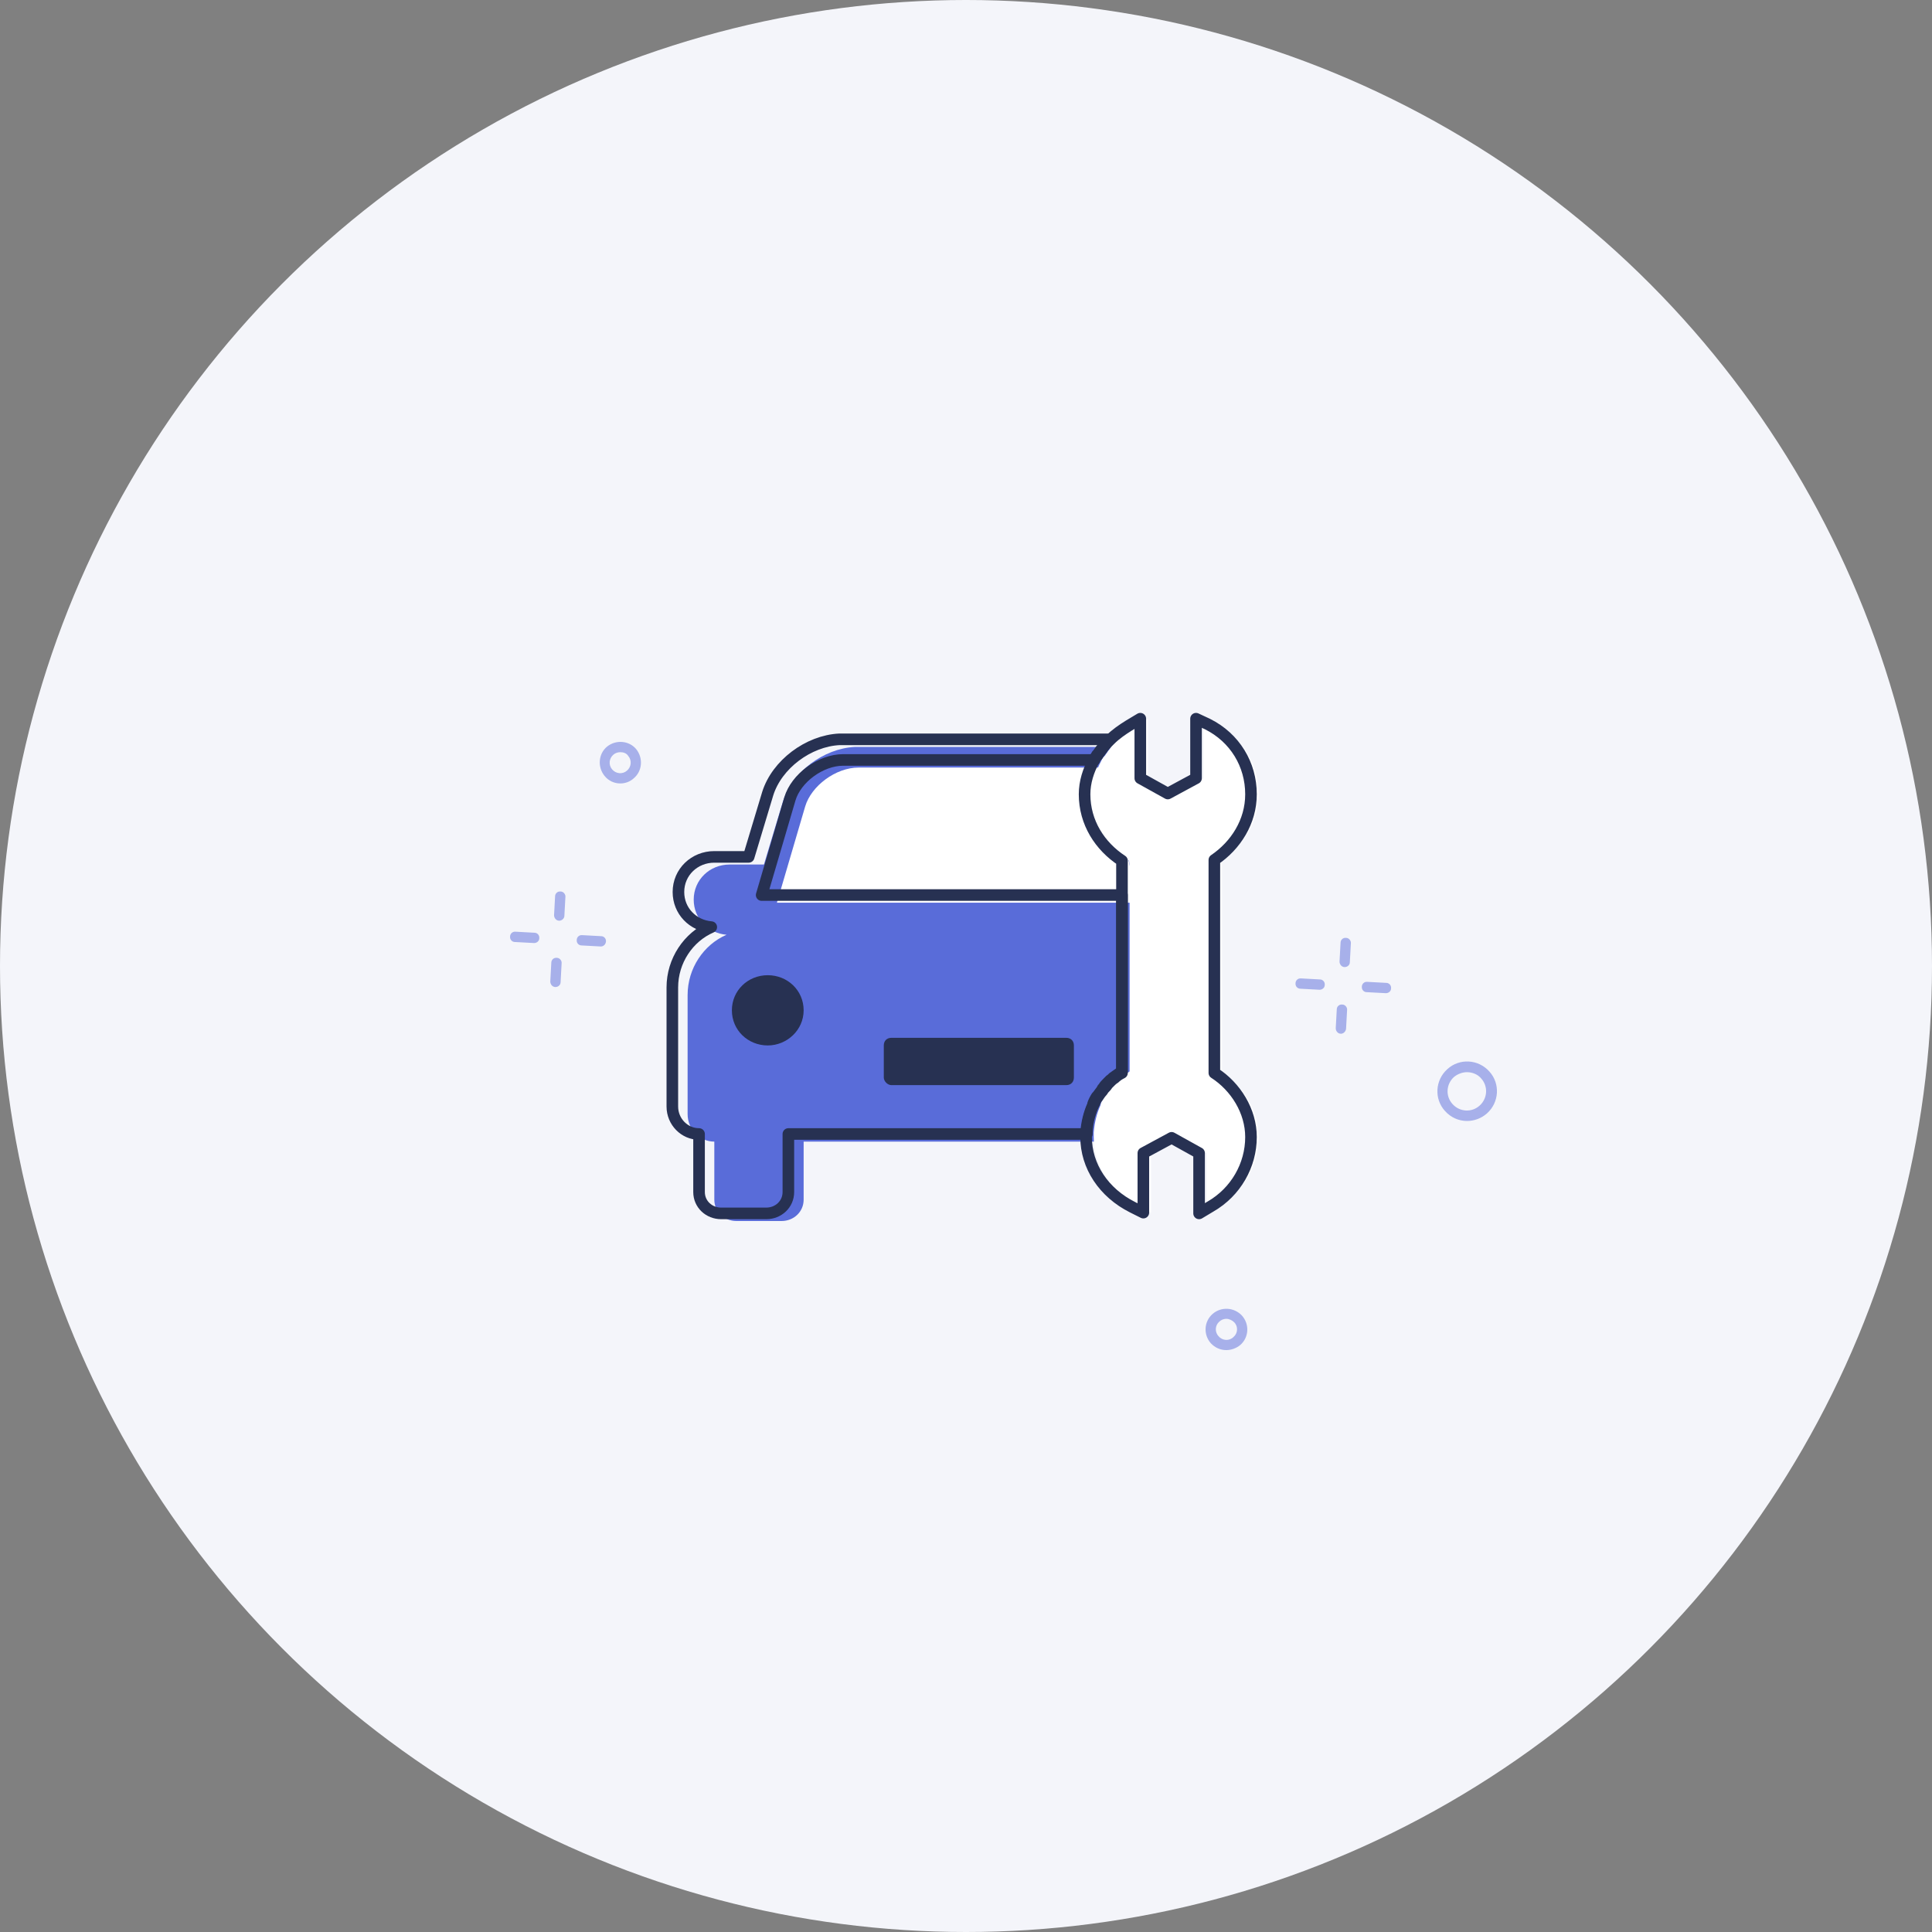 <svg width="250" height="250" viewBox="0 0 250 250" fill="none" xmlns="http://www.w3.org/2000/svg">
<rect x="0" y="0" width="250" height="250" fill="#808080" stroke="none"/>
<circle cx="125" cy="125" r="125" fill="#F4F5FA"/>
<path d="M143.504 99.421C143.603 99.125 143.801 98.927 143.9 98.73C143.9 98.73 143.9 98.631 143.998 98.631C144.097 98.433 144.295 98.236 144.394 98.038L144.492 97.939C144.887 97.445 145.184 97.05 145.579 96.655H110.609C106.559 96.853 102.509 99.915 101.324 103.669L98.854 111.868H94.409C91.84 111.868 89.766 113.843 89.766 116.412C89.766 118.881 91.643 120.758 94.014 120.956C91.05 122.24 88.976 125.302 88.976 128.76V144.17C88.976 146.146 90.556 147.726 92.433 147.726V155.234C92.433 156.815 93.717 158 95.298 158H101.126C102.707 158 103.991 156.815 103.991 155.234V147.726H142.615C142.714 146.442 143.011 145.257 143.504 144.17C143.504 144.17 143.504 144.17 143.504 144.071C143.702 143.775 143.801 143.38 143.998 143.084C143.998 142.985 144.097 142.985 144.097 142.985C144.295 142.688 144.492 142.392 144.69 142.195C144.789 142.096 144.789 141.997 144.887 141.898C145.085 141.701 145.283 141.503 145.381 141.305C145.48 141.207 145.678 141.009 145.777 140.91C145.875 140.812 146.073 140.614 146.27 140.515C146.567 140.219 146.863 140.021 147.258 139.824V116.807L143.504 99.421Z" fill="#596CD9"/>
<path d="M147.16 116.807H100.533L104.188 104.36C104.979 101.693 108.14 99.322 111.103 99.322H143.603L147.16 116.807Z" fill="white"/>
<path d="M158.125 138.836V111.275C160.891 109.398 162.866 106.336 162.866 102.78C162.866 98.927 160.792 95.47 157.236 93.692L155.754 93V100.705L152.099 102.681L148.543 100.705V93L147.061 93.889C146.271 94.383 145.381 94.976 144.591 95.766C144.196 96.161 143.801 96.556 143.505 97.05L143.406 97.149C143.307 97.347 143.109 97.544 143.011 97.742L142.912 97.84C142.813 97.939 142.615 98.137 142.517 98.433C141.825 99.717 141.331 101.199 141.331 102.78C141.331 106.435 143.307 109.497 146.172 111.374V138.638C145.875 138.836 145.48 139.132 145.184 139.33C144.986 139.429 144.888 139.626 144.69 139.725C144.591 139.824 144.394 140.021 144.295 140.12C144.097 140.318 143.9 140.515 143.801 140.713C143.702 140.812 143.603 140.91 143.603 141.009C143.406 141.305 143.208 141.503 143.011 141.799C143.011 141.898 142.912 141.898 142.912 141.898C142.714 142.195 142.517 142.59 142.418 142.886C142.418 142.886 142.418 142.886 142.418 142.985C141.924 144.071 141.628 145.257 141.529 146.541C141.529 146.739 141.529 146.936 141.529 147.134C141.529 150.888 143.801 154.345 147.555 156.222L148.938 156.913V149.208L152.593 147.233L156.149 149.208V157.012L157.631 156.123C160.891 154.246 162.866 150.789 162.866 147.134C162.866 143.775 160.891 140.614 158.125 138.836Z" fill="white"/>
<path d="M141.43 143.084C141.628 142.787 141.726 142.392 141.924 142.096C141.924 141.997 142.023 141.997 142.023 141.997C142.22 141.701 142.418 141.404 142.616 141.207C142.714 141.108 142.714 141.009 142.813 140.91C143.011 140.713 143.208 140.515 143.307 140.318C143.406 140.219 143.603 140.021 143.702 139.923C143.801 139.824 143.998 139.626 144.196 139.527C144.492 139.231 144.789 139.033 145.184 138.836V115.819H98.558L102.213 103.372C103.003 100.705 106.164 98.334 109.128 98.334H141.628C141.628 98.137 141.825 97.939 141.924 97.742C141.924 97.742 141.924 97.643 142.023 97.643C142.122 97.445 142.319 97.248 142.418 97.05L142.517 96.951C142.912 96.457 143.208 96.062 143.603 95.667H108.634C104.584 95.865 100.533 98.927 99.348 102.681L96.878 110.88H92.433C89.865 110.88 87.79 112.856 87.79 115.424C87.79 117.894 89.667 119.771 92.038 119.968C89.075 121.252 87 124.315 87 127.772V143.182C87 145.158 88.581 146.739 90.457 146.739V154.246C90.457 155.827 91.742 157.012 93.322 157.012H99.15C100.731 157.012 102.015 155.827 102.015 154.246V146.739H140.64C140.64 145.454 140.936 144.269 141.43 143.084ZM141.43 143.084C141.43 143.182 141.43 143.084 141.43 143.084Z" stroke="#273152" stroke-width="1.5" stroke-miterlimit="10" stroke-linecap="round" stroke-linejoin="round"/>
<path d="M157.137 138.836V111.275C159.903 109.398 161.878 106.336 161.878 102.78C161.878 98.927 159.804 95.47 156.248 93.692L154.766 93V100.705L151.111 102.681L147.555 100.705V93L146.073 93.889C145.283 94.383 144.394 94.976 143.603 95.766C143.208 96.161 142.813 96.556 142.517 97.05L142.418 97.149C142.319 97.347 142.122 97.544 142.023 97.742L141.924 97.84C141.825 97.939 141.628 98.137 141.529 98.433C140.837 99.717 140.344 101.199 140.344 102.78C140.344 106.435 142.319 109.497 145.184 111.374V138.638C144.888 138.836 144.492 139.132 144.196 139.33C143.999 139.429 143.9 139.626 143.702 139.725C143.603 139.824 143.406 140.021 143.307 140.12C143.109 140.318 142.912 140.515 142.813 140.713C142.714 140.812 142.616 140.91 142.616 141.009C142.418 141.305 142.22 141.503 142.023 141.799C142.023 141.898 141.924 141.898 141.924 141.898C141.726 142.195 141.529 142.59 141.43 142.886C141.43 142.886 141.43 142.886 141.43 142.985C140.936 144.071 140.64 145.257 140.541 146.541C140.541 146.739 140.541 146.936 140.541 147.134C140.541 150.888 142.813 154.345 146.567 156.222L147.95 156.913V149.208L151.605 147.233L155.161 149.208V157.012L156.643 156.123C159.903 154.246 161.878 150.789 161.878 147.134C161.878 143.775 159.903 140.614 157.137 138.836Z" stroke="#273152" stroke-width="1.5" stroke-miterlimit="10" stroke-linecap="round" stroke-linejoin="round"/>
<path d="M99.348 135.28C96.78 135.28 94.705 133.304 94.705 130.735C94.705 128.167 96.78 126.191 99.348 126.191C101.917 126.191 103.991 128.167 103.991 130.735C103.991 133.304 101.818 135.28 99.348 135.28Z" fill="#273152"/>
<path d="M114.363 139.429V135.28C114.363 134.687 114.758 134.292 115.351 134.292H137.973C138.565 134.292 138.961 134.687 138.961 135.28V139.429C138.961 140.021 138.565 140.416 137.973 140.416H115.351C114.857 140.416 114.363 139.922 114.363 139.429Z" fill="#273152"/>
<g opacity="0.5">
<path d="M158.678 174.701C157.922 174.701 157.211 174.39 156.677 173.812C155.699 172.7 155.788 171.01 156.899 170.032C158.011 169.054 159.701 169.143 160.723 170.254C161.702 171.366 161.613 173.056 160.501 174.034C159.967 174.479 159.3 174.701 158.678 174.701ZM158.678 170.654C158.367 170.654 158.011 170.788 157.789 171.01C157.211 171.499 157.166 172.389 157.7 172.922C158.189 173.5 159.078 173.545 159.612 173.011C160.19 172.522 160.234 171.633 159.701 171.099C159.434 170.832 159.034 170.654 158.678 170.654Z" fill="#596CD9"/>
<path d="M189.83 145.054C188.763 145.054 187.74 144.609 186.984 143.764C185.561 142.208 185.695 139.762 187.296 138.339C188.852 136.916 191.298 137.05 192.721 138.651C194.144 140.207 194.01 142.653 192.409 144.076C191.653 144.743 190.72 145.054 189.83 145.054ZM189.83 138.74C189.252 138.74 188.63 138.962 188.141 139.362C187.118 140.296 187.029 141.852 187.963 142.875C188.896 143.898 190.453 143.987 191.476 143.053C192.498 142.119 192.587 140.563 191.653 139.54C191.209 139.006 190.497 138.74 189.83 138.74Z" fill="#596CD9"/>
<path d="M173.512 133.765C173.512 133.765 173.468 133.765 173.512 133.765C173.112 133.765 172.845 133.41 172.845 133.054L172.978 130.608C172.978 130.252 173.29 129.941 173.69 129.986C174.046 129.986 174.357 130.341 174.312 130.697L174.179 133.143C174.135 133.454 173.868 133.765 173.512 133.765Z" fill="#596CD9"/>
<path d="M174.001 125.139C174.001 125.139 173.957 125.139 174.001 125.139C173.601 125.139 173.334 124.783 173.334 124.427L173.468 121.982C173.468 121.626 173.779 121.315 174.179 121.359C174.535 121.359 174.846 121.715 174.802 122.071L174.668 124.516C174.668 124.872 174.357 125.139 174.001 125.139Z" fill="#596CD9"/>
<path d="M179.337 128.518L176.847 128.385C176.491 128.385 176.18 128.074 176.224 127.673C176.224 127.318 176.536 127.006 176.936 127.051L179.382 127.184C179.737 127.184 180.049 127.496 180.004 127.896C180.004 128.251 179.693 128.518 179.337 128.518Z" fill="#596CD9"/>
<path d="M170.755 128.074L168.265 127.94C167.909 127.94 167.598 127.629 167.642 127.229C167.642 126.873 167.954 126.562 168.354 126.606L170.8 126.74C171.155 126.74 171.467 127.051 171.422 127.451C171.422 127.807 171.111 128.074 170.755 128.074Z" fill="#596CD9"/>
<path d="M71.874 127.721C71.474 127.721 71.207 127.365 71.207 127.01L71.34 124.564C71.34 124.208 71.651 123.897 72.052 123.942C72.407 123.942 72.719 124.297 72.674 124.653L72.541 127.099C72.541 127.454 72.23 127.721 71.874 127.721Z" fill="#596CD9"/>
<path d="M72.363 119.139C71.963 119.139 71.696 118.783 71.696 118.427L71.829 115.982C71.829 115.626 72.141 115.315 72.541 115.359C72.897 115.359 73.208 115.715 73.163 116.071L73.03 118.516C73.03 118.828 72.719 119.139 72.363 119.139Z" fill="#596CD9"/>
<path d="M77.743 122.474C77.699 122.474 77.699 122.474 77.743 122.474L75.253 122.34C74.897 122.34 74.586 122.029 74.631 121.629C74.631 121.273 74.942 120.962 75.342 121.006L77.788 121.14C78.144 121.14 78.455 121.451 78.41 121.851C78.366 122.207 78.099 122.474 77.743 122.474Z" fill="#596CD9"/>
<path d="M69.117 122.029L66.627 121.896C66.271 121.896 65.96 121.585 66.004 121.184C66.004 120.829 66.316 120.517 66.716 120.562L69.161 120.695C69.517 120.695 69.828 121.007 69.784 121.407C69.784 121.762 69.473 122.029 69.117 122.029Z" fill="#596CD9"/>
<path d="M80.274 101.378C79.518 101.378 78.762 101.067 78.228 100.4C77.294 99.244 77.428 97.554 78.539 96.621C79.695 95.687 81.385 95.82 82.319 96.932C83.253 98.088 83.12 99.778 82.008 100.711C81.519 101.156 80.896 101.378 80.274 101.378ZM80.274 97.332C79.962 97.332 79.651 97.421 79.384 97.643C78.806 98.132 78.717 98.977 79.206 99.555C79.695 100.133 80.54 100.222 81.118 99.733C81.697 99.244 81.785 98.399 81.296 97.821C81.074 97.465 80.674 97.332 80.274 97.332Z" fill="#596CD9"/>
</g>
</svg>
